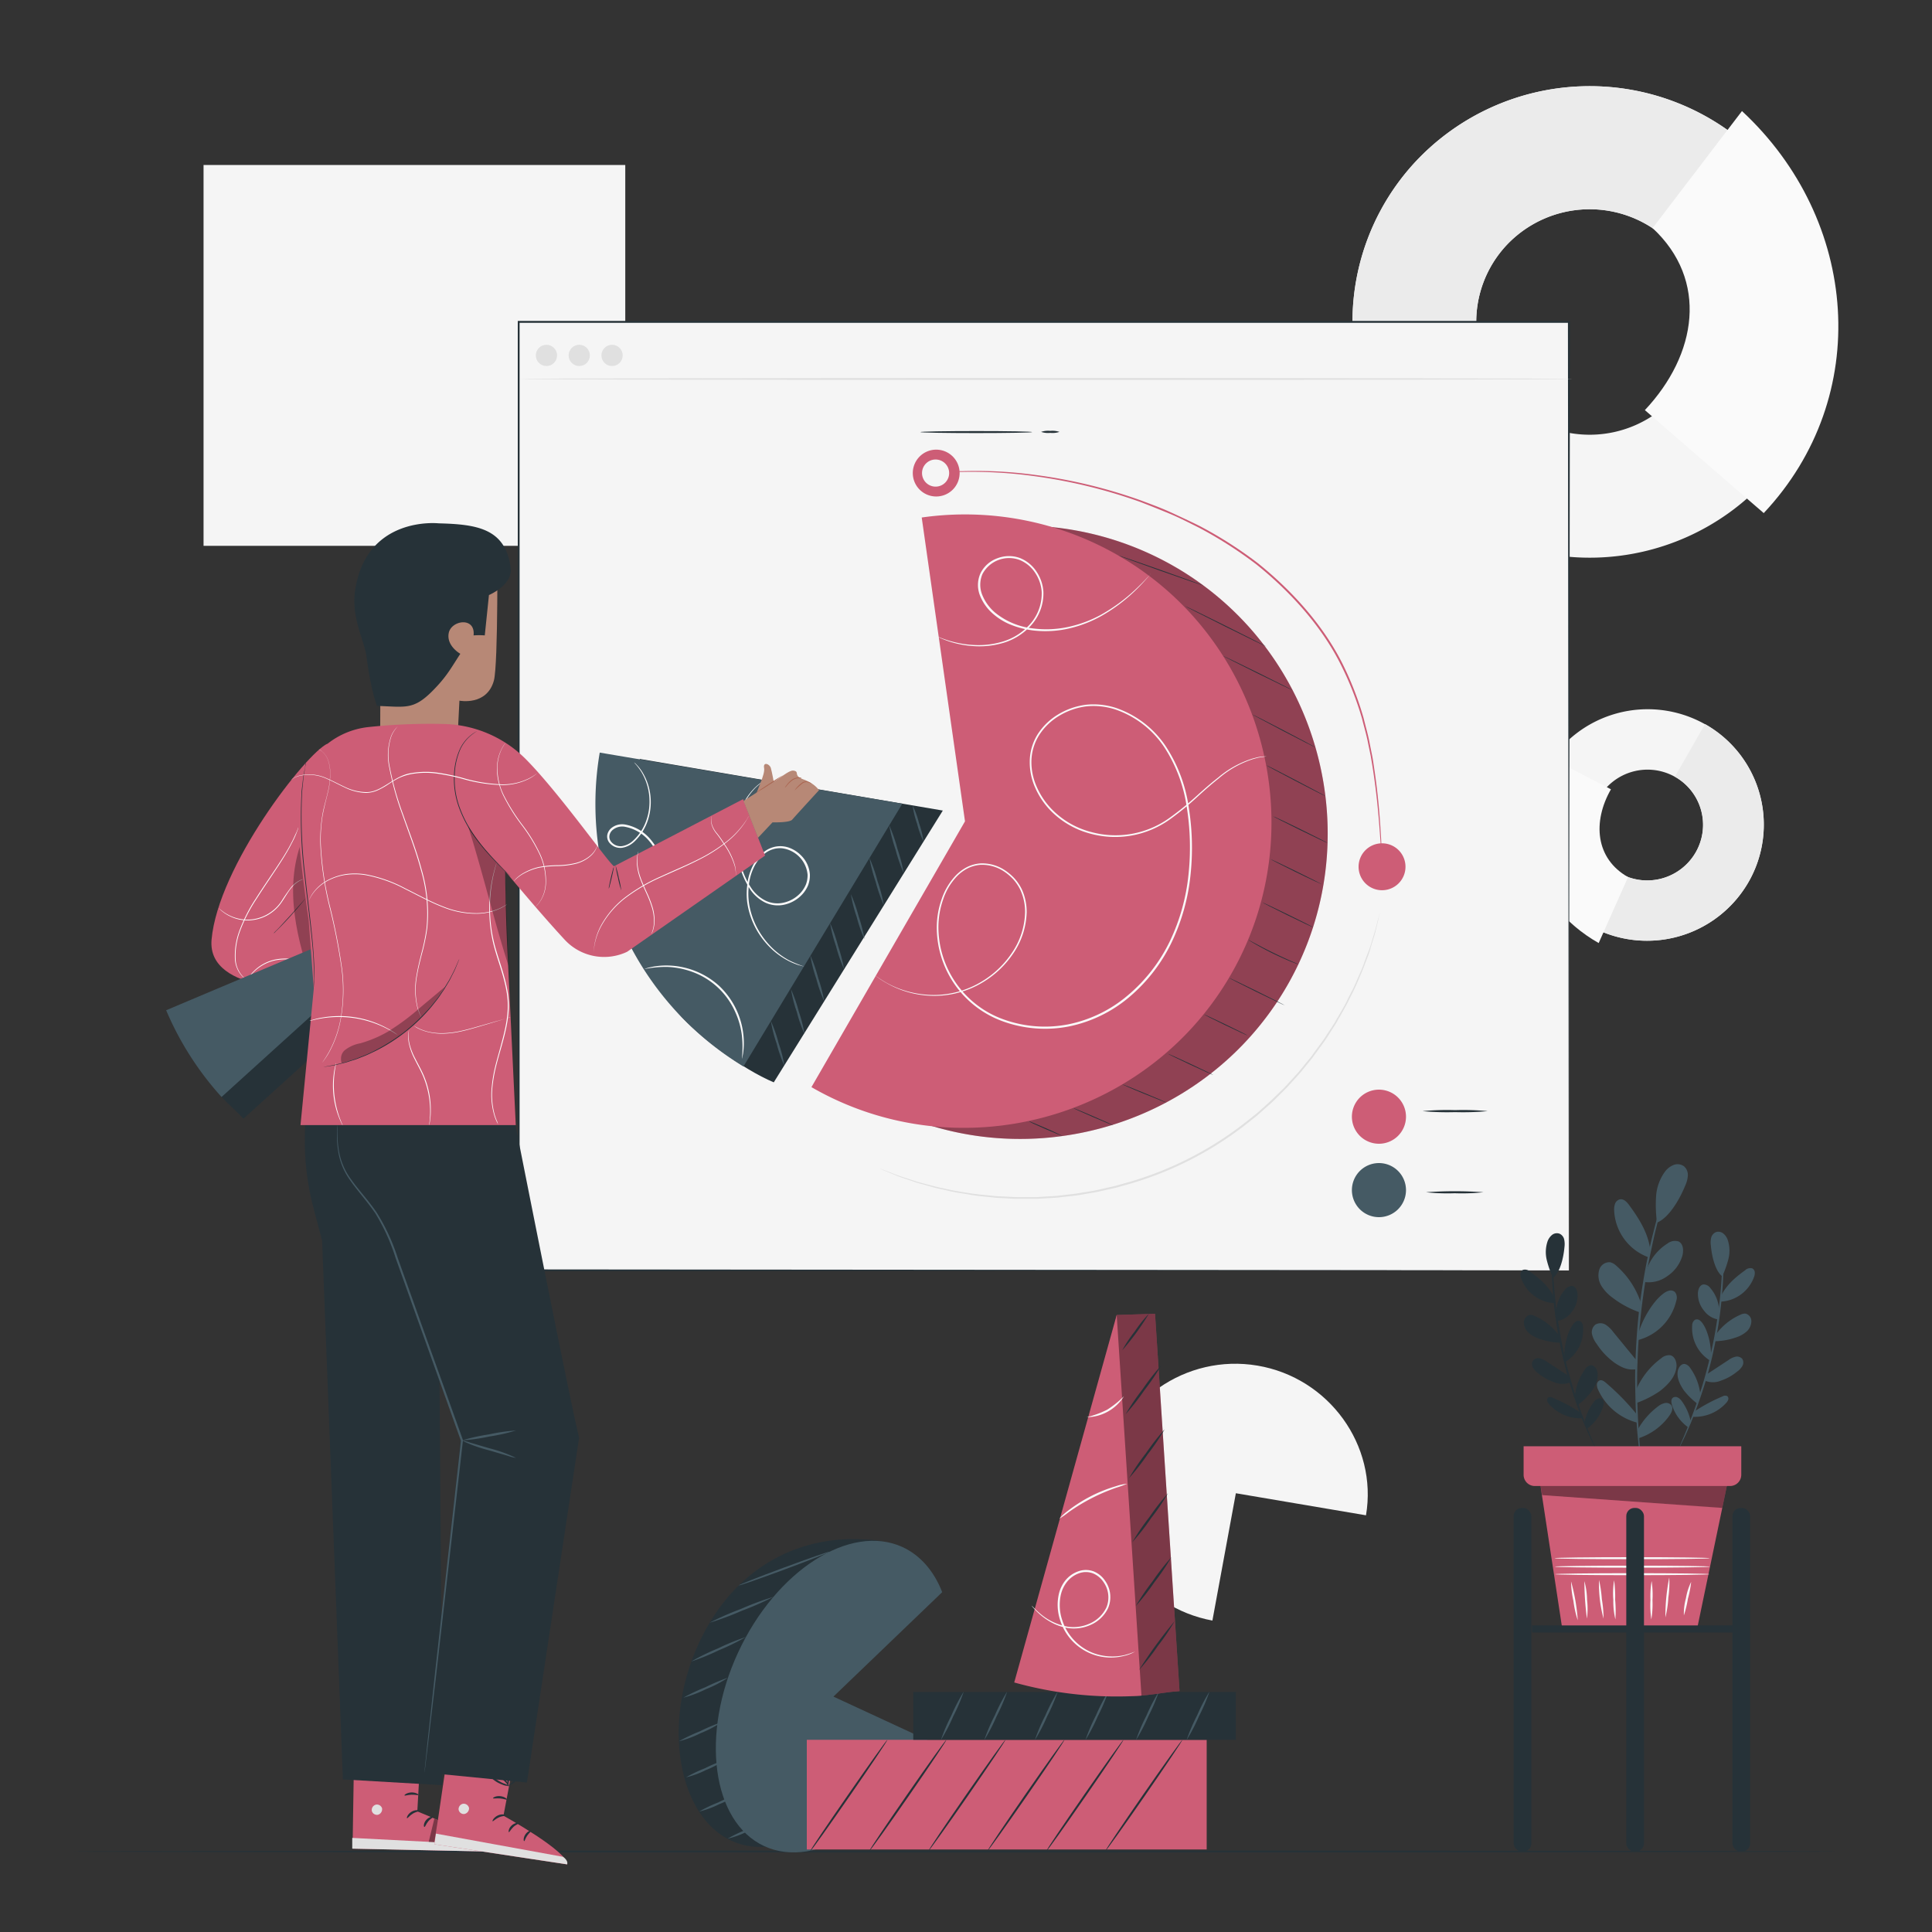 <svg xmlns="http://www.w3.org/2000/svg" viewBox="0 0 500 500"><rect x="0" y="0" width="500" height="500" fill="#333333" stroke="none"/><g id="freepik--background-complete--inject-176"><path d="M319.84,386.45l-6.07,32.95c-18.25-3.35-30.65-20.71-27.61-38.65,3.07-18.13,20.8-30.46,39.28-27.33s31.15,20.62,28.08,38.74Z" style="fill:#f5f5f5"></path><path d="M411.41,239.58a30.3,30.3,0,0,0,41.1-11.3,29.85,29.85,0,0,0-11.25-40.85,30.3,30.3,0,0,0-41.1,11.3A29.87,29.87,0,0,0,411.41,239.58Zm2.41-33.14a14.49,14.49,0,0,1,19.65-5.4,14.27,14.27,0,0,1,5.38,19.53A14.48,14.48,0,0,1,419.2,226,14.28,14.28,0,0,1,413.82,206.44Z" style="fill:#f5f5f5"></path><path d="M452.51,228.28a30.3,30.3,0,0,1-41.1,11.3L419.2,226a14.48,14.48,0,0,0,19.65-5.4A14.27,14.27,0,0,0,433.47,201l7.79-13.61A29.85,29.85,0,0,1,452.51,228.28Z" style="fill:#ebebeb"></path><path d="M413.74,244.06c-17.68-10-24.63-31.41-14.54-49l17.71,9.21c-4.82,8.43-4,17.95,4.43,22.72Z" style="fill:#fafafa"></path><path d="M453.33,38.71a61.75,61.75,0,0,0-86.81,2.94,60.86,60.86,0,0,0,3,86.29A61.75,61.75,0,0,0,456.29,125,60.86,60.86,0,0,0,453.33,38.71Zm-20.46,64.54a29.52,29.52,0,0,1-41.51,1.41,29.1,29.1,0,0,1-1.42-41.26A29.53,29.53,0,0,1,431.45,62,29.09,29.09,0,0,1,432.87,103.25Z" style="fill:#f5f5f5"></path><path d="M366.52,41.65a61.75,61.75,0,0,1,86.81-2.94L431.45,62a29.53,29.53,0,0,0-41.51,1.4,29.1,29.1,0,0,0,1.42,41.26l-21.88,23.28A60.86,60.86,0,0,1,366.52,41.65Z" style="fill:#ebebeb"></path><path d="M450.82,28.74c30.32,28.15,33.95,73.91,5.63,104.05l-30.76-26.65c13.55-14.41,16.49-33.64,2-47.11Z" style="fill:#fafafa"></path><rect x="52.68" y="42.7" width="109.14" height="98.56" style="fill:#f5f5f5"></rect></g><g id="freepik--Floor--inject-176"><path d="M475.35,479.17c0,.14-102.35.26-228.59.26s-228.61-.12-228.61-.26,102.33-.26,228.61-.26S475.35,479,475.35,479.17Z" style="fill:#263238"></path></g><g id="freepik--Charts--inject-176"><path d="M207.13,437.67l24.67,11.42c-9.82,21.22-29.05,33.53-42.58,27.27s-18.15-29.95-8.32-51.17,27.86-27.8,42.74-26.77c0,0,12-.24,16.79,8.15Z" style="fill:#263238"></path><path d="M215.69,439.08l24.67,11.42c-9.83,21.22-29.05,33.53-42.58,27.27s-16.59-28.89-6.76-50.11,29-33.53,42.58-27.27c4.54,2.11,8.09,6.14,10.24,11.66Z" style="fill:#455a64"></path><path d="M188.38,434.19a30,30,0,0,1-5.61,2.93,31.08,31.08,0,0,1-5.92,2.24,50.43,50.43,0,0,1,5.71-2.71A51.89,51.89,0,0,1,188.38,434.19Z" style="fill:#455a64"></path><path d="M186.74,445.7a28.53,28.53,0,0,1-5.37,2.82,28.32,28.32,0,0,1-5.68,2.13,46.21,46.21,0,0,1,5.47-2.6A47.71,47.71,0,0,1,186.74,445.7Z" style="fill:#455a64"></path><path d="M187.52,455.5a23.55,23.55,0,0,1-4.83,2.59,23.37,23.37,0,0,1-5.14,1.88,36.7,36.7,0,0,1,4.93-2.36A37.71,37.71,0,0,1,187.52,455.5Z" style="fill:#455a64"></path><path d="M190.94,464.35a23.26,23.26,0,0,1-4.83,2.58,23.74,23.74,0,0,1-5.14,1.89,36.7,36.7,0,0,1,4.93-2.36A37.11,37.11,0,0,1,190.94,464.35Z" style="fill:#455a64"></path><path d="M198.28,471.37a23,23,0,0,1-4.82,2.59,23.37,23.37,0,0,1-5.14,1.88,36.18,36.18,0,0,1,4.92-2.36A38.34,38.34,0,0,1,198.28,471.37Z" style="fill:#455a64"></path><path d="M193,423.67a58.39,58.39,0,0,1-6.94,3.4,58.79,58.79,0,0,1-7.16,2.92,58.1,58.1,0,0,1,6.95-3.4A58.32,58.32,0,0,1,193,423.67Z" style="fill:#455a64"></path><path d="M200.17,413.26a76.79,76.79,0,0,1-8.16,3.59,76,76,0,0,1-8.36,3.11,76.79,76.79,0,0,1,8.16-3.59A76,76,0,0,1,200.17,413.26Z" style="fill:#455a64"></path><path d="M214.74,401.57c0,.13-5.18,2.2-11.68,4.61s-11.82,4.25-11.87,4.12,5.18-2.2,11.69-4.61S214.69,401.43,214.74,401.57Z" style="fill:#455a64"></path><rect x="208.8" y="450.26" width="103.49" height="28.38" style="fill:#CD5D76"></rect><path d="M229.66,450.26c.11.09-4.25,6.58-9.75,14.52s-10,14.3-10.17,14.22,4.25-6.58,9.75-14.52S229.54,450.18,229.66,450.26Z" style="fill:#263238"></path><path d="M244.93,450.26c.12.09-4.24,6.58-9.74,14.52S225.14,479.08,225,479s4.24-6.58,9.74-14.52S244.81,450.18,244.93,450.26Z" style="fill:#263238"></path><path d="M260.21,450.26c.11.09-4.25,6.58-9.75,14.52s-10.05,14.3-10.17,14.22,4.25-6.58,9.75-14.52S260.09,450.18,260.21,450.26Z" style="fill:#263238"></path><path d="M275.48,450.26c.12.09-4.24,6.58-9.74,14.52s-10.05,14.3-10.17,14.22,4.24-6.58,9.74-14.52S275.36,450.18,275.48,450.26Z" style="fill:#263238"></path><path d="M290.76,450.26c.11.09-4.25,6.58-9.75,14.52S271,479.08,270.84,479s4.25-6.58,9.75-14.52S290.64,450.18,290.76,450.26Z" style="fill:#263238"></path><path d="M306,450.26c.12.09-4.24,6.58-9.74,14.52s-10.05,14.3-10.17,14.22,4.24-6.58,9.74-14.52S305.91,450.18,306,450.26Z" style="fill:#263238"></path><rect x="236.35" y="437.87" width="83.49" height="12.39" style="fill:#263238"></rect><path d="M260.64,437.81a45.37,45.37,0,0,1-2.72,6.37,46.19,46.19,0,0,1-3.19,6.14,46.46,46.46,0,0,1,2.72-6.36A47.38,47.38,0,0,1,260.64,437.81Z" style="fill:#455a64"></path><path d="M273.73,437.81a45.37,45.37,0,0,1-2.72,6.37,46.19,46.19,0,0,1-3.19,6.14,46.46,46.46,0,0,1,2.72-6.36A46,46,0,0,1,273.73,437.81Z" style="fill:#455a64"></path><path d="M286.82,437.81a46.85,46.85,0,0,1-2.72,6.37,46.19,46.19,0,0,1-3.19,6.14,46.46,46.46,0,0,1,2.72-6.36A46,46,0,0,1,286.82,437.81Z" style="fill:#455a64"></path><path d="M299.91,437.81a46.85,46.85,0,0,1-2.72,6.37,46.19,46.19,0,0,1-3.19,6.14,46.46,46.46,0,0,1,2.72-6.36A46,46,0,0,1,299.91,437.81Z" style="fill:#455a64"></path><path d="M313,437.81a46.85,46.85,0,0,1-2.72,6.37,46.19,46.19,0,0,1-3.19,6.14,46.46,46.46,0,0,1,2.72-6.36A46,46,0,0,1,313,437.81Z" style="fill:#455a64"></path><path d="M249.41,437.81a46.85,46.85,0,0,1-2.72,6.37,46.19,46.19,0,0,1-3.19,6.14,46.46,46.46,0,0,1,2.72-6.36A46,46,0,0,1,249.41,437.81Z" style="fill:#455a64"></path><path d="M298.92,340l6.34,97.65c-5.53.36-11.15,2.16-16.55.55s-11-1.61-16.32-3.1L289,340.32Z" style="fill:#CD5D76"></path><path d="M298.92,340l6.34,97.65c-5.53.36-11.15,2.16-16.55.55s-11-1.61-16.32-3.1L289,340.32Z" style="opacity:0.4"></path><path d="M289,340.32l6.41,98.52a98.74,98.74,0,0,1-32.93-3.42Z" style="fill:#CD5D76"></path><path d="M304,419.55a58.4,58.4,0,0,1-4.41,6.49,60.3,60.3,0,0,1-4.82,6.17A117.2,117.2,0,0,1,304,419.55Z" style="fill:#263238"></path><path d="M303.16,403a60.13,60.13,0,0,1-4.41,6.49,57.94,57.94,0,0,1-4.83,6.17,61.82,61.82,0,0,1,4.41-6.48A58.76,58.76,0,0,1,303.16,403Z" style="fill:#263238"></path><path d="M302.28,386.45a56.82,56.82,0,0,1-4.4,6.48,57.5,57.5,0,0,1-4.83,6.18,58.87,58.87,0,0,1,4.41-6.48A61.18,61.18,0,0,1,302.28,386.45Z" style="fill:#263238"></path><path d="M301.41,369.9a58.46,58.46,0,0,1-4.4,6.48,60.65,60.65,0,0,1-4.83,6.18,57.86,57.86,0,0,1,4.4-6.48A60.36,60.36,0,0,1,301.41,369.9Z" style="fill:#263238"></path><path d="M300.54,353.35a58.87,58.87,0,0,1-4.41,6.48A57.5,57.5,0,0,1,291.3,366a60.63,60.63,0,0,1,4.41-6.48A58.76,58.76,0,0,1,300.54,353.35Z" style="fill:#263238"></path><path d="M297.33,340a65.06,65.06,0,0,1-6.9,9.46,33.94,33.94,0,0,1,3.24-4.88A33.05,33.05,0,0,1,297.33,340Z" style="fill:#263238"></path><path d="M293.75,427.42a9.36,9.36,0,0,1-2.8,1.11,13.73,13.73,0,0,1-16.47-8.9,12.65,12.65,0,0,1-.43-7.19,8.79,8.79,0,0,1,1.71-3.48,7.46,7.46,0,0,1,3.27-2.29,5.73,5.73,0,0,1,4,0,6.46,6.46,0,0,1,3,2.48,7.28,7.28,0,0,1,.73,7.06,9,9,0,0,1-4.76,4.42,10.45,10.45,0,0,1-5.64.7,12.84,12.84,0,0,1-4.43-1.55,15.94,15.94,0,0,1-2.89-2.05,19.18,19.18,0,0,1-1.58-1.58,4,4,0,0,1-.47-.61,5.85,5.85,0,0,1,.55.54c.37.35.89.89,1.63,1.5A14.85,14.85,0,0,0,276.4,421a10.14,10.14,0,0,0,5.42-.74,8.62,8.62,0,0,0,4.5-4.22,6.83,6.83,0,0,0-.72-6.58,6,6,0,0,0-2.76-2.28,5.18,5.18,0,0,0-3.64,0,6.88,6.88,0,0,0-3,2.13,8.33,8.33,0,0,0-1.62,3.26,12.27,12.27,0,0,0,.39,6.92,13.59,13.59,0,0,0,8,8.33,14.21,14.21,0,0,0,8,.53A20.72,20.72,0,0,0,293.75,427.42Z" style="fill:#fafafa"></path><path d="M291.69,384a25.42,25.42,0,0,1-2.75,1,48.75,48.75,0,0,0-12.4,6.37,24.54,24.54,0,0,1-2.38,1.67,12.57,12.57,0,0,1,2.16-2,38,38,0,0,1,5.95-3.8,37.61,37.61,0,0,1,6.56-2.62A11.93,11.93,0,0,1,291.69,384Z" style="fill:#fafafa"></path><path d="M290.88,361.34a11.49,11.49,0,0,1-9.63,5.43,24.89,24.89,0,0,0,5.26-1.93A24.24,24.24,0,0,0,290.88,361.34Z" style="fill:#fafafa"></path></g><g id="freepik--Screen--inject-176"><rect x="134.22" y="83.33" width="271.81" height="245.46" style="fill:#f5f5f5"></rect><path d="M406,328.79c0-1.87-.08-97.83-.22-245.46l.22.22-271.79,0h0l.26-.26c0,89.35,0,173.41,0,245.46l-.23-.23,271.81.23L134.22,329H134v-.23c0-72.05,0-156.11,0-245.46v-.26h.28l271.79,0h.23v.22C406.12,231,406,326.92,406,328.79Z" style="fill:#263238"></path><path d="M407.05,98.08c0,.14-61.08.26-136.41.26s-136.42-.12-136.42-.26,61.07-.26,136.42-.26S407.05,97.94,407.05,98.08Z" style="fill:#e0e0e0"></path><circle cx="141.42" cy="91.98" r="2.75" style="fill:#e0e0e0"></circle><circle cx="149.91" cy="91.98" r="2.75" style="fill:#e0e0e0"></circle><circle cx="158.4" cy="91.98" r="2.75" style="fill:#e0e0e0"></circle><path d="M363.87,289a7,7,0,1,1-7-7A7,7,0,0,1,363.87,289Z" style="fill:#CD5D76"></path><path d="M363.87,308a7,7,0,1,1-7-7A7,7,0,0,1,363.87,308Z" style="fill:#455a64"></path><path d="M385,287.56a69.26,69.26,0,0,1-8.42.26,69.26,69.26,0,0,1-8.42-.26,66.91,66.91,0,0,1,8.42-.26A66.91,66.91,0,0,1,385,287.56Z" style="fill:#263238"></path><path d="M383.92,308.55a52.28,52.28,0,0,1-7.44.26,52.08,52.08,0,0,1-7.43-.26,106.44,106.44,0,0,1,14.87,0Z" style="fill:#263238"></path><path d="M264.32,215.44l-11.2-78.63A79.45,79.45,0,0,1,304,146.65c37.73,21.79,50.86,70.77,29.07,108.51S262.34,306,224.61,284.23Z" style="fill:#CD5D76"></path><path d="M264.32,215.44l-11.2-78.63A79.45,79.45,0,0,1,304,146.65c37.73,21.79,50.86,70.77,29.07,108.51S262.34,306,224.61,284.23Z" style="opacity:0.3"></path><path d="M249.74,212.56l-11.2-78.63a79.37,79.37,0,0,1,50.91,9.85c37.74,21.78,50.86,70.76,29.07,108.5S247.76,303.14,210,281.35Z" style="fill:#CD5D76"></path><path d="M288.13,291.24c0,.06-2.37-.9-5.23-2.14s-5.17-2.28-5.15-2.34,2.36.91,5.23,2.15S288.15,291.19,288.13,291.24Z" style="fill:#263238"></path><path d="M275,294c0,.05-2-.74-4.38-1.78s-4.31-1.91-4.29-2,2,.74,4.38,1.77S275,294,275,294Z" style="fill:#263238"></path><path d="M301.94,285.38c0,.05-2.62-1-5.82-2.3s-5.76-2.44-5.74-2.49,2.63,1,5.82,2.3S302,285.33,301.94,285.38Z" style="fill:#263238"></path><path d="M314,278.21c0,.05-2.67-1.13-5.91-2.65s-5.84-2.78-5.82-2.84,2.67,1.14,5.91,2.65S314,278.16,314,278.21Z" style="fill:#263238"></path><path d="M322.9,268c0,.05-2.57-1.13-5.69-2.63s-5.62-2.77-5.59-2.82,2.57,1.13,5.68,2.63S322.92,267.94,322.9,268Z" style="fill:#263238"></path><path d="M332.53,260.22s-3.28-1.51-7.27-3.48-7.21-3.61-7.18-3.66,3.28,1.5,7.27,3.47S332.56,260.17,332.53,260.22Z" style="fill:#263238"></path><path d="M336,249.57a2.42,2.42,0,0,1-.54-.17l-1.43-.56c-1.2-.5-2.84-1.22-4.62-2.09s-3.35-1.73-4.48-2.38c-.56-.32-1-.59-1.32-.78a4.77,4.77,0,0,1-.47-.32,3.33,3.33,0,0,1,.51.25l1.35.72c1.14.62,2.73,1.45,4.5,2.32s3.4,1.61,4.59,2.14l1.4.62A4.28,4.28,0,0,1,336,249.57Z" style="fill:#263238"></path><path d="M339.85,240c0,.05-3-1.35-6.62-3.13s-6.55-3.27-6.53-3.32,3,1.35,6.63,3.13S339.88,239.91,339.85,240Z" style="fill:#263238"></path><path d="M342,228.83s-3-1.35-6.62-3.13-6.55-3.27-6.52-3.32,3,1.35,6.62,3.13S342.07,228.78,342,228.83Z" style="fill:#263238"></path><path d="M343.61,218.19c0,.05-3.22-1.46-7.13-3.38s-7.05-3.51-7-3.56,3.22,1.46,7.13,3.37S343.63,218.13,343.61,218.19Z" style="fill:#263238"></path><path d="M343.05,206.06c0,.05-3.47-1.69-7.68-3.9s-7.62-4-7.6-4.08,3.47,1.69,7.69,3.9S343.08,206,343.05,206.06Z" style="fill:#263238"></path><path d="M340.48,193.45c0,.05-3.73-1.83-8.28-4.21S324,184.9,324,184.85s3.74,1.83,8.29,4.21S340.51,193.4,340.48,193.45Z" style="fill:#263238"></path><path d="M334.58,178.66c0,.05-4.09-1.91-9.08-4.37s-9-4.51-9-4.56,4.09,1.9,9.08,4.37S334.61,178.61,334.58,178.66Z" style="fill:#263238"></path><path d="M327.77,167.35c0,.05-4.78-2.26-10.61-5.17s-10.56-5.3-10.53-5.36,4.78,2.27,10.62,5.17S327.8,167.3,327.77,167.35Z" style="fill:#263238"></path><path d="M311.5,151.55c0,.06-5-1.64-11.06-3.79s-11-3.93-11-4,5,1.64,11.06,3.79S311.52,151.5,311.5,151.55Z" style="fill:#263238"></path><path d="M327.82,195.74s-.3.06-.9.15l-1.11.16c-.43.09-.93.24-1.49.39a25.56,25.56,0,0,0-8.9,5c-1.75,1.39-3.6,3-5.62,4.86a74.21,74.21,0,0,1-6.85,5.62,24.3,24.3,0,0,1-20.64,3.86,22.29,22.29,0,0,1-10.74-6.34,20.1,20.1,0,0,1-3.68-5.62A16.16,16.16,0,0,1,266.5,197a13.51,13.51,0,0,1,2-6.9,16.11,16.11,0,0,1,5.32-5.19,18.36,18.36,0,0,1,7.23-2.52,18.8,18.8,0,0,1,7.82.84,25.41,25.41,0,0,1,12.76,9.8,38.71,38.71,0,0,1,6,15.81,66.24,66.24,0,0,1,.48,17.54,52.79,52.79,0,0,1-4.84,17.39,42.94,42.94,0,0,1-11,14.26,34.94,34.94,0,0,1-15.73,7.63,32,32,0,0,1-16.81-1.27,25.84,25.84,0,0,1-17.29-24.46,22.14,22.14,0,0,1,1.29-7.32,16.4,16.4,0,0,1,3.74-6.16,11.3,11.3,0,0,1,2.87-2.09,9.49,9.49,0,0,1,3.37-.91,10.63,10.63,0,0,1,6.43,1.82,13.4,13.4,0,0,1,2.48,2.14,12.35,12.35,0,0,1,1.79,2.67,14,14,0,0,1,1.29,6,19.8,19.8,0,0,1-3.54,10.77,24.81,24.81,0,0,1-7.31,7.06,24.39,24.39,0,0,1-8.2,3.32,24.09,24.09,0,0,1-7.43.35,24.83,24.83,0,0,1-9.75-3.15,20,20,0,0,1-3-2s.26.17.75.53a26.54,26.54,0,0,0,2.26,1.42,25.33,25.33,0,0,0,9.72,3,24,24,0,0,0,15.45-3.72,24.44,24.44,0,0,0,7.19-7,19.37,19.37,0,0,0,3.45-10.59,13.44,13.44,0,0,0-1.27-5.86,12.26,12.26,0,0,0-1.73-2.58,13.71,13.71,0,0,0-2.41-2.07,10.26,10.26,0,0,0-6.19-1.74,9,9,0,0,0-3.2.88,10.61,10.61,0,0,0-2.75,2,15.83,15.83,0,0,0-3.63,6,21.79,21.79,0,0,0-1.25,7.17,25.38,25.38,0,0,0,17,24,31.52,31.52,0,0,0,16.55,1.24,34.32,34.32,0,0,0,15.49-7.53,42.36,42.36,0,0,0,10.9-14.08,52.17,52.17,0,0,0,4.79-17.23,66.06,66.06,0,0,0-.46-17.4,38.38,38.38,0,0,0-5.89-15.61,24.87,24.87,0,0,0-12.5-9.62,18.2,18.2,0,0,0-7.62-.83,17.81,17.81,0,0,0-7,2.44,15.71,15.71,0,0,0-5.19,5,13.17,13.17,0,0,0-2,6.68,15.6,15.6,0,0,0,1.35,6.64,19.69,19.69,0,0,0,3.58,5.5,21.84,21.84,0,0,0,10.55,6.26,23.93,23.93,0,0,0,20.37-3.74,77.06,77.06,0,0,0,6.86-5.56c2-1.81,3.89-3.46,5.66-4.83a25.27,25.27,0,0,1,9-4.92c.57-.14,1.07-.29,1.51-.37l1.12-.13Z" style="fill:#fafafa"></path><path d="M297.78,148.51s-.06.09-.18.24l-.56.67c-.51.58-1.26,1.44-2.29,2.48a43.31,43.31,0,0,1-9.8,7.56,31.4,31.4,0,0,1-8,3.12,27.21,27.21,0,0,1-9.82.55,23.28,23.28,0,0,1-5.19-1.32,15.94,15.94,0,0,1-4.81-2.84,12.19,12.19,0,0,1-3.44-4.67,7.4,7.4,0,0,1,.06-5.94,7.81,7.81,0,0,1,4.48-3.92,8.24,8.24,0,0,1,5.79,0,9.22,9.22,0,0,1,4.3,3.6,10.58,10.58,0,0,1,1.71,5.09,12.33,12.33,0,0,1-3.52,9.06,15.58,15.58,0,0,1-7.37,4.33,21.75,21.75,0,0,1-7,.7,25.33,25.33,0,0,1-5.27-.85,23.56,23.56,0,0,1-3.19-1.11c-.35-.15-.62-.27-.79-.36a1.41,1.41,0,0,1-.27-.15,1.43,1.43,0,0,1,.29.1l.81.32a28.29,28.29,0,0,0,3.2,1,26.41,26.41,0,0,0,5.24.76,21.44,21.44,0,0,0,6.92-.77,15.31,15.31,0,0,0,7.16-4.26,12,12,0,0,0,3.35-8.74,10.12,10.12,0,0,0-1.65-4.85,8.71,8.71,0,0,0-4.06-3.39,7.8,7.8,0,0,0-9.62,3.64,7,7,0,0,0,0,5.53,11.81,11.81,0,0,0,3.29,4.47,18.73,18.73,0,0,0,9.73,4.07,26.9,26.9,0,0,0,9.67-.49,31.31,31.31,0,0,0,7.91-3,45.15,45.15,0,0,0,9.83-7.39c1.05-1,1.82-1.84,2.35-2.4l.6-.64C297.7,148.57,297.77,148.5,297.78,148.51Z" style="fill:#fafafa"></path><path d="M357.68,224.31a3.92,3.92,0,0,1-.05-.46c0-.32-.05-.76-.09-1.33-.07-1.2-.17-2.92-.3-5.13-.32-4.44-.76-10.89-2-18.76-.16-1-.33-2-.5-3l-.65-3.13c-.39-2.14-1.05-4.3-1.61-6.57A82,82,0,0,0,347,172c-4.72-9.42-12.42-18.36-21.87-25.95a106.73,106.73,0,0,0-14.92-9.53c-2.56-1.27-5.06-2.57-7.61-3.62s-5.05-2.06-7.5-3A134.9,134.9,0,0,0,268,123.27a118.6,118.6,0,0,0-18.81-1.14c-1.11,0-2.1.05-3,.11l-2.16.12-1.34.07h-.45s.15,0,.45-.06l1.33-.11,2.17-.18c.85-.08,1.84-.15,3-.15a113.5,113.5,0,0,1,18.86,1,132.51,132.51,0,0,1,27.23,6.58c2.47.94,5,1.84,7.54,3s5.07,2.34,7.65,3.62a106,106,0,0,1,15,9.57c9.51,7.63,17.25,16.64,22,26.14a82.63,82.63,0,0,1,5.43,14c.55,2.28,1.2,4.46,1.59,6.61.21,1.07.42,2.11.63,3.14s.33,2,.48,3c1.21,7.89,1.59,14.35,1.85,18.8.11,2.23.16,4,.2,5.14,0,.57,0,1,0,1.33S357.68,224.31,357.68,224.31Z" style="fill:#CD5D76"></path><path d="M363.74,224.31a6.07,6.07,0,1,1-6.06-6.06A6.06,6.06,0,0,1,363.74,224.31Z" style="fill:#CD5D76"></path><path d="M248.35,122.43a6.06,6.06,0,1,1-6.06-6.06A6.06,6.06,0,0,1,248.35,122.43Z" style="fill:#CD5D76"></path><path d="M267.14,111.82c0,.14-6.48.26-14.48.26s-14.49-.12-14.49-.26,6.48-.26,14.49-.26S267.14,111.67,267.14,111.82Z" style="fill:#263238"></path><path d="M274.19,111.77a5.76,5.76,0,0,1-2.38.26,5.69,5.69,0,0,1-2.37-.26,5.69,5.69,0,0,1,2.37-.26A5.76,5.76,0,0,1,274.19,111.77Z" style="fill:#263238"></path><path d="M245.64,122.43a3.51,3.51,0,1,1-3.51-3.51A3.51,3.51,0,0,1,245.64,122.43Z" style="fill:#f5f5f5"></path><path d="M357.08,236.28a2.78,2.78,0,0,1-.08.42l-.28,1.23c-.13.54-.29,1.21-.47,2s-.41,1.7-.73,2.7-.65,2.12-1,3.34-.92,2.51-1.43,3.91-1.17,2.85-1.83,4.41-1.48,3.15-2.32,4.83-1.86,3.37-2.86,5.16c-.49.9-1.09,1.76-1.66,2.66s-1.16,1.82-1.78,2.73l-2,2.72c-.34.46-.66.94-1,1.39l-1.1,1.36c-.75.91-1.49,1.86-2.28,2.77l-2.47,2.73c-.81.95-1.73,1.8-2.63,2.7s-1.8,1.83-2.79,2.67l-2.95,2.62-3.15,2.51a89.24,89.24,0,0,1-29.65,15.17l-3.88,1.09-3.85.86c-1.26.31-2.54.48-3.79.7s-2.5.45-3.74.56l-3.65.41c-1.21.1-2.41.14-3.58.22l-1.75.1c-.58,0-1.16,0-1.73,0h-3.37c-1.1,0-2.19-.1-3.25-.15s-2.12-.07-3.13-.21c-2-.23-4-.35-5.86-.7s-3.63-.54-5.27-.94-3.23-.66-4.66-1.1-2.78-.75-4-1.13l-3.31-1.12c-1-.33-1.86-.67-2.61-1l-1.88-.78-1.16-.49-.39-.18a3.37,3.37,0,0,1,.41.13l1.18.44,1.9.74c.75.3,1.62.63,2.62.93l3.32,1.09c1.22.36,2.56.69,4,1.08s3,.69,4.64,1.05,3.42.62,5.26.91,3.81.44,5.84.66c1,.13,2.06.13,3.12.19s2.14.12,3.24.14l3.36,0c.56,0,1.14,0,1.71,0l1.75-.11c1.16-.08,2.35-.12,3.55-.23l3.64-.42c1.24-.11,2.47-.36,3.72-.56s2.51-.39,3.77-.71l3.83-.86,3.85-1.09a88.79,88.79,0,0,0,29.49-15.09l3.14-2.48c1-.88,2-1.75,2.93-2.6s1.88-1.77,2.78-2.65,1.82-1.75,2.63-2.68l2.47-2.71c.79-.91,1.52-1.85,2.27-2.75l1.1-1.35c.36-.46.69-.93,1-1.38l2-2.71c.63-.9,1.2-1.82,1.79-2.71s1.18-1.74,1.67-2.64c1-1.77,2.07-3.43,2.87-5.12s1.7-3.24,2.35-4.8,1.37-3,1.86-4.38,1-2.67,1.46-3.88.74-2.32,1.06-3.32.58-1.89.78-2.67.37-1.44.52-2l.33-1.21A2,2,0,0,1,357.08,236.28Z" style="fill:#e0e0e0"></path></g><g id="freepik--Plant--inject-176"><polygon points="398.31 382.1 404.32 421.57 439.2 421.57 447.3 382.67 398.31 382.1" style="fill:#CD5D76"></polygon><path d="M442.42,407.4c0,.14-8.94.26-20,.26s-20-.12-20-.26,8.94-.26,20-.26S442.42,407.25,442.42,407.4Z" style="fill:#fafafa"></path><path d="M442.56,405.45c0,.15-9,.27-20.1.27s-20.1-.12-20.1-.27,9-.26,20.1-.26S442.56,405.31,442.56,405.45Z" style="fill:#fafafa"></path><path d="M442.49,403.26c0,.15-9,.26-20.1.26s-20.1-.11-20.1-.26,9-.26,20.1-.26S442.49,403.12,442.49,403.26Z" style="fill:#fafafa"></path><path d="M408.32,419.32a25.59,25.59,0,0,1-1.12-5,24.26,24.26,0,0,1-.61-5.05,49.94,49.94,0,0,1,1.73,10Z" style="fill:#fafafa"></path><path d="M410.7,418.9a74.09,74.09,0,0,1-.66-9.71,19.24,19.24,0,0,1,.69,4.83A19.69,19.69,0,0,1,410.7,418.9Z" style="fill:#fafafa"></path><path d="M415,418.89a33.8,33.8,0,0,1-1.17-10,33.12,33.12,0,0,1,.73,5A30.74,30.74,0,0,1,415,418.89Z" style="fill:#fafafa"></path><path d="M418.06,419.1a20.49,20.49,0,0,1-.54-5.05,20.7,20.7,0,0,1,.21-5.07A30.93,30.93,0,0,1,418,414,32.41,32.41,0,0,1,418.06,419.1Z" style="fill:#fafafa"></path><path d="M423.43,418.9a22.89,22.89,0,0,1-.42-4.8,21.83,21.83,0,0,1,.1-4.81,23,23,0,0,1,.42,4.8A21.83,21.83,0,0,1,423.43,418.9Z" style="fill:#fafafa"></path><path d="M427.36,419.1a24.32,24.32,0,0,1-.22-5,24,24,0,0,1,.3-4.95,24.32,24.32,0,0,1,.22,5A23.9,23.9,0,0,1,427.36,419.1Z" style="fill:#fafafa"></path><path d="M431,418.58a51.68,51.68,0,0,1,1-10.33,25.11,25.11,0,0,1-.24,5.19A26.79,26.79,0,0,1,431,418.58Z" style="fill:#fafafa"></path><path d="M435.79,418.06a14.49,14.49,0,0,1,.53-4.42,14.82,14.82,0,0,1,1.35-4.24,26.68,26.68,0,0,1-.84,4.35A28.22,28.22,0,0,1,435.79,418.06Z" style="fill:#fafafa"></path><path d="M432.43,304.23a4.86,4.86,0,0,1-.2.76c-.16.54-.38,1.25-.65,2.13s-.65,2.06-1,3.38-.83,2.82-1.25,4.5-.91,3.51-1.35,5.5-.89,4.11-1.34,6.35c-.83,4.5-1.59,9.47-2.13,14.72s-.75,10.29-.82,14.86c0,2.29,0,4.46.06,6.5s.14,3.92.24,5.65.23,3.29.33,4.66.22,2.55.33,3.51.17,1.67.22,2.22a4.57,4.57,0,0,1,0,.78,3.68,3.68,0,0,1-.14-.76c-.08-.56-.19-1.29-.32-2.21s-.29-2.14-.42-3.51-.31-2.93-.41-4.66-.25-3.63-.3-5.67-.1-4.22-.11-6.51c.05-4.59.27-9.63.78-14.91s1.32-10.25,2.18-14.76c.47-2.24.89-4.38,1.39-6.36s.95-3.82,1.42-5.49.93-3.17,1.33-4.49.77-2.45,1.1-3.36l.74-2.1A4.65,4.65,0,0,1,432.43,304.23Z" style="fill:#455a64"></path><path d="M426.13,328.67a13,13,0,0,1,5.42-6.85,3.13,3.13,0,0,1,2.87-.53c1.22.59,1.32,2.3,1,3.61a9.57,9.57,0,0,1-3.95,5.38,8.06,8.06,0,0,1-5.93,1.49" style="fill:#455a64"></path><path d="M424,345.17c.9-3.41,3.62-8.25,6.44-10.36a4.34,4.34,0,0,1,1.47-.78,1.71,1.71,0,0,1,1.56.34,2.39,2.39,0,0,1,.35,2.26,13.74,13.74,0,0,1-10.18,10.25" style="fill:#455a64"></path><path d="M423.43,359.69a20,20,0,0,1,6.49-8.17,3.13,3.13,0,0,1,2.27-.8c1.23.22,1.79,1.73,1.68,3-.22,2.57-2.18,4.63-4.21,6.23a26.07,26.07,0,0,1-6,3.09" style="fill:#455a64"></path><path d="M423.76,370.14a19.24,19.24,0,0,1,5.52-6.3,4.07,4.07,0,0,1,1.66-.74,1.69,1.69,0,0,1,1.63.62c.55.81,0,1.91-.57,2.7a15.72,15.72,0,0,1-7.89,5.78" style="fill:#455a64"></path><path d="M423.48,365.89a62.59,62.59,0,0,0-7.9-8.05c-.45-.38-1-.78-1.58-.59a1.17,1.17,0,0,0-.72,1.06,2.93,2.93,0,0,0,.3,1.32,15.35,15.35,0,0,0,10.18,8.56" style="fill:#455a64"></path><path d="M423.73,352.31l-6.21-7.57a7.64,7.64,0,0,0-2-1.92,2.57,2.57,0,0,0-2.65,0,2.51,2.51,0,0,0-.85,2.5,6.56,6.56,0,0,0,1.21,2.49,18.37,18.37,0,0,0,4.53,4.81c1.82,1.25,3.48,2.07,5.67,1.74" style="fill:#455a64"></path><path d="M424.6,337a21.67,21.67,0,0,0-6.25-9.38,3.61,3.61,0,0,0-1.63-.95,2.74,2.74,0,0,0-2.85,2,5.15,5.15,0,0,0,.57,4.11,10.88,10.88,0,0,0,2.92,3.09,25.25,25.25,0,0,0,6.91,3.73" style="fill:#455a64"></path><path d="M427.08,323.37c-.6-4.39-2.89-8-5.53-11.59-.56-.75-1.34-1.54-2.26-1.4a1.78,1.78,0,0,0-1.3,1.11,4.33,4.33,0,0,0-.25,1.75,13.55,13.55,0,0,0,8.8,12.11" style="fill:#455a64"></path><path d="M428.82,316.41a35.88,35.88,0,0,1-.23-6.79,12.17,12.17,0,0,1,2.25-6.32,5.29,5.29,0,0,1,2.26-1.8,2.84,2.84,0,0,1,2.76.37,3,3,0,0,1,.95,2.43,7.39,7.39,0,0,1-.7,2.6c-1.65,4-4.41,8.39-7.29,9.51" style="fill:#455a64"></path><path d="M401.76,321.64a1.84,1.84,0,0,1,.05.55c0,.42,0,.95,0,1.6,0,1.38.05,3.38.18,5.84s.35,5.4.73,8.65,1,6.78,1.72,10.47,1.7,7.16,2.63,10.29,1.92,5.9,2.8,8.21,1.64,4.16,2.19,5.42c.25.6.45,1.08.62,1.47a3.05,3.05,0,0,1,.18.53,2.15,2.15,0,0,1-.28-.48l-.7-1.43c-.61-1.25-1.42-3.08-2.35-5.38s-1.93-5.07-2.92-8.2-1.89-6.62-2.68-10.32-1.31-7.27-1.69-10.53-.56-6.2-.62-8.68-.08-4.48,0-5.87c0-.64.06-1.17.07-1.59A4.06,4.06,0,0,1,401.76,321.64Z" style="fill:#263238"></path><path d="M402.74,339.63A9.23,9.23,0,0,1,405,333.8a2.25,2.25,0,0,1,1.85-1c.95.14,1.39,1.28,1.42,2.25a6.84,6.84,0,0,1-1.53,4.51,5.72,5.72,0,0,1-3.71,2.29" style="fill:#263238"></path><path d="M404.85,351.32c-.12-2.51.68-6.4,2.15-8.44a3.05,3.05,0,0,1,.83-.85,1.22,1.22,0,0,1,1.14-.1,1.7,1.7,0,0,1,.72,1.46,9.78,9.78,0,0,1-4.72,9.17" style="fill:#263238"></path><path d="M407.57,361.33a14.22,14.22,0,0,1,2.67-7,2.25,2.25,0,0,1,1.37-1c.89-.11,1.59.79,1.78,1.67.41,1.8-.49,3.62-1.52,5.14a18.85,18.85,0,0,1-3.43,3.4" style="fill:#263238"></path><path d="M410,368.37a13.76,13.76,0,0,1,2.41-5.47,2.88,2.88,0,0,1,1-.87,1.22,1.22,0,0,1,1.24.07c.56.44.43,1.3.2,2a11.2,11.2,0,0,1-4.13,5.64" style="fill:#263238"></path><path d="M409,365.54a44.51,44.51,0,0,0-7.12-3.78,1.29,1.29,0,0,0-1.2-.07.85.85,0,0,0-.26.88,2,2,0,0,0,.48.84,11,11,0,0,0,8.78,3.64" style="fill:#263238"></path><path d="M406.19,356.24l-5.85-3.82a5.61,5.61,0,0,0-1.79-.87,1.83,1.83,0,0,0-1.81.55,1.79,1.79,0,0,0,0,1.88,4.79,4.79,0,0,0,1.36,1.44,13.49,13.49,0,0,0,4.12,2.3,5.4,5.4,0,0,0,4.23,0" style="fill:#263238"></path><path d="M403.49,345.64a15.48,15.48,0,0,0-6.28-5.05,2.62,2.62,0,0,0-1.31-.29,2,2,0,0,0-1.51,2,3.66,3.66,0,0,0,1.27,2.68,7.62,7.62,0,0,0,2.66,1.47,17.53,17.53,0,0,0,5.5,1.05" style="fill:#263238"></path><path d="M402.24,335.82c-1.35-2.86-3.69-4.86-6.26-6.71a1.88,1.88,0,0,0-1.84-.46,1.26,1.26,0,0,0-.64,1,2.82,2.82,0,0,0,.21,1.25,9.67,9.67,0,0,0,8.59,6.35" style="fill:#263238"></path><path d="M401.93,330.7a25.11,25.11,0,0,1-1.62-4.57,8.76,8.76,0,0,1,.17-4.79,3.8,3.8,0,0,1,1.15-1.71,2,2,0,0,1,2-.34,2.13,2.13,0,0,1,1.17,1.45,5.62,5.62,0,0,1,.09,1.92c-.27,3.07-1.2,6.66-2.92,8" style="fill:#263238"></path><path d="M445.87,321.25a2.05,2.05,0,0,1,.06.56c0,.42,0,.95.07,1.59.06,1.38.07,3.39,0,5.87s-.27,5.42-.62,8.68-.93,6.82-1.69,10.53S442,355.66,441,358.8s-2,5.9-2.91,8.2-1.74,4.13-2.35,5.38l-.7,1.43a2.15,2.15,0,0,1-.28.48,2.24,2.24,0,0,1,.18-.53c.16-.39.37-.87.62-1.47.55-1.26,1.3-3.12,2.18-5.43s1.85-5.08,2.8-8.2,1.85-6.6,2.64-10.29,1.31-7.24,1.72-10.48.62-6.17.73-8.64.18-4.47.18-5.85q0-1,0-1.59A3.16,3.16,0,0,1,445.87,321.25Z" style="fill:#455a64"></path><path d="M444.9,339.25a9.21,9.21,0,0,0-2.22-5.84,2.19,2.19,0,0,0-1.84-1c-.95.14-1.39,1.28-1.42,2.25A6.8,6.8,0,0,0,441,339.2a5.76,5.76,0,0,0,3.71,2.29" style="fill:#455a64"></path><path d="M442.79,350.93c.12-2.51-.69-6.39-2.15-8.43a3.2,3.2,0,0,0-.83-.85,1.22,1.22,0,0,0-1.14-.1,1.73,1.73,0,0,0-.73,1.46,9.83,9.83,0,0,0,4.73,9.17" style="fill:#455a64"></path><path d="M440.06,361a14.3,14.3,0,0,0-2.66-7,2.24,2.24,0,0,0-1.37-1c-.89-.11-1.59.79-1.79,1.67-.4,1.79.49,3.62,1.53,5.14a18.52,18.52,0,0,0,3.43,3.4" style="fill:#455a64"></path><path d="M437.59,368a13.66,13.66,0,0,0-2.41-5.48,2.86,2.86,0,0,0-1-.86,1.2,1.2,0,0,0-1.24.07c-.55.44-.43,1.3-.19,2a11.24,11.24,0,0,0,4.12,5.64" style="fill:#455a64"></path><path d="M438.69,365.16a43.72,43.72,0,0,1,7.12-3.78,1.29,1.29,0,0,1,1.2-.07.85.85,0,0,1,.26.88,2.06,2.06,0,0,1-.49.83,10.88,10.88,0,0,1-8.77,3.64" style="fill:#455a64"></path><path d="M441.44,355.85,447.3,352a5.14,5.14,0,0,1,1.79-.87,1.81,1.81,0,0,1,1.81.55,1.79,1.79,0,0,1,0,1.88,4.64,4.64,0,0,1-1.36,1.43,13.08,13.08,0,0,1-4.12,2.3,5.38,5.38,0,0,1-4.24,0" style="fill:#455a64"></path><path d="M444.15,345.25a15.58,15.58,0,0,1,6.27-5,2.55,2.55,0,0,1,1.32-.29,2,2,0,0,1,1.51,2,3.71,3.71,0,0,1-1.28,2.68,7.74,7.74,0,0,1-2.65,1.47,17.81,17.81,0,0,1-5.5,1" style="fill:#455a64"></path><path d="M445.4,335.43c1.35-2.86,3.69-4.85,6.26-6.7a1.91,1.91,0,0,1,1.84-.47,1.29,1.29,0,0,1,.64,1,3,3,0,0,1-.21,1.25,9.67,9.67,0,0,1-8.6,6.35" style="fill:#455a64"></path><path d="M445.71,330.32a25.89,25.89,0,0,0,1.62-4.57,8.66,8.66,0,0,0-.18-4.79,3.6,3.6,0,0,0-1.14-1.71,2,2,0,0,0-2-.35,2.19,2.19,0,0,0-1.17,1.46,5.38,5.38,0,0,0-.08,1.92c.27,3.06,1.2,6.66,2.92,8" style="fill:#455a64"></path><path d="M394.31,374.29v7.38a2.9,2.9,0,0,0,2.9,2.91h50.52a2.91,2.91,0,0,0,2.91-2.91v-7.38Z" style="fill:#CD5D76"></path><rect x="391.73" y="390.25" width="4.58" height="88.93" rx="2.11" style="fill:#263238"></rect><rect x="448.35" y="390.25" width="4.58" height="88.93" rx="2.11" style="fill:#263238"></rect><rect x="420.88" y="390.25" width="4.58" height="88.93" rx="2.11" style="fill:#263238"></rect><rect x="396.45" y="420.66" width="52.05" height="1.82" style="fill:#263238"></rect><polygon points="398.69 384.58 399.11 386.93 445.72 390.25 446.9 384.58 398.69 384.58" style="opacity:0.4"></polygon></g><g id="freepik--Character--inject-176"><path d="M244,209.77l-43.75,70.34c-8.15-3.44-19.43-11.81-24.81-18-15.69-17.95-13.82-42.18-9.84-65.69Z" style="fill:#263238"></path><path d="M233.52,208l-41.11,68a79.4,79.4,0,0,1-37.2-81.23Z" style="fill:#455a64"></path><path d="M192,274a28,28,0,0,0,0-6,20.64,20.64,0,0,0-1.76-6.18A19.35,19.35,0,0,0,179,251.46a21.24,21.24,0,0,0-6.32-1.22,27.92,27.92,0,0,0-5.93.56s.13-.07.39-.16a11.7,11.7,0,0,1,1.16-.32,19,19,0,0,1,4.39-.45,20.39,20.39,0,0,1,13.38,5.23A20.41,20.41,0,0,1,192.41,268a19.24,19.24,0,0,1-.07,4.42c-.06.52-.17.91-.22,1.18S192,274,192,274Z" style="fill:#fafafa"></path><path d="M164.15,197.34a3.51,3.51,0,0,1,.55.51,11.66,11.66,0,0,1,1.36,1.68,14.71,14.71,0,0,1,2.35,7.56,15,15,0,0,1-.83,5.46,13.37,13.37,0,0,1-3.46,5.31,6,6,0,0,1-3.13,1.55,3.66,3.66,0,0,1-3.36-1.41,2.58,2.58,0,0,1-.47-1.91,3.1,3.1,0,0,1,1-1.74,4.43,4.43,0,0,1,3.77-.93,11.17,11.17,0,0,1,6.44,3.83,14.37,14.37,0,0,1,3.09,6.27,14.1,14.1,0,0,1-.05,6.34,17,17,0,0,1-2.09,5.1,21.52,21.52,0,0,1-5.33,5.89,18.15,18.15,0,0,1-1.79,1.22,3.54,3.54,0,0,1-.66.36,4.53,4.53,0,0,1,.61-.45c.4-.28,1-.7,1.71-1.29a22.22,22.22,0,0,0,5.14-5.92,16.61,16.61,0,0,0,2-5,13.63,13.63,0,0,0,0-6.13,13.87,13.87,0,0,0-3-6,10.7,10.7,0,0,0-6.13-3.64,3.86,3.86,0,0,0-3.33.8,2.49,2.49,0,0,0-.82,1.43,2,2,0,0,0,.38,1.53,3.14,3.14,0,0,0,2.88,1.22,5.46,5.46,0,0,0,2.87-1.42,12.85,12.85,0,0,0,3.37-5.1,14.6,14.6,0,0,0,.87-5.3,14.93,14.93,0,0,0-2.15-7.46C164.89,198.07,164.09,197.39,164.15,197.34Z" style="fill:#fafafa"></path><path d="M198.8,201.46a15.59,15.59,0,0,0-3.32,2.46,16.61,16.61,0,0,0-4.6,10.05,25.9,25.9,0,0,0,.41,7.75,20.77,20.77,0,0,0,3.22,8.23,9.65,9.65,0,0,0,3.54,3.1,7.13,7.13,0,0,0,4.78.55,8.4,8.4,0,0,0,4.35-2.52,7.64,7.64,0,0,0,1.39-2.18,6.73,6.73,0,0,0,.43-2.56,7.6,7.6,0,0,0-6.65-6.81,6.35,6.35,0,0,0-4.54,1.46,10.3,10.3,0,0,0-2.84,3.76,13.63,13.63,0,0,0-1.17,4.39,17.65,17.65,0,0,0,0,4.3,20.06,20.06,0,0,0,2.5,7.31,21,21,0,0,0,4,5,19.6,19.6,0,0,0,3.95,2.8,28.94,28.94,0,0,0,3.84,1.57l-.27-.05-.78-.21a7.72,7.72,0,0,1-1.24-.41,14.25,14.25,0,0,1-1.64-.72,19.48,19.48,0,0,1-4.06-2.76,21.19,21.19,0,0,1-4.11-5,20.31,20.31,0,0,1-2.61-7.43,18,18,0,0,1,0-4.41,13.91,13.91,0,0,1,1.2-4.54,10.58,10.58,0,0,1,3-4,6.83,6.83,0,0,1,4.89-1.58,6.94,6.94,0,0,1,2.59.74,8,8,0,0,1,2.21,1.59,7.65,7.65,0,0,1,2.33,5,7.3,7.3,0,0,1-.47,2.78,8,8,0,0,1-1.49,2.33,9,9,0,0,1-4.62,2.67,7.65,7.65,0,0,1-5.11-.6,10.23,10.23,0,0,1-3.71-3.27,21.13,21.13,0,0,1-3.26-8.43,26.21,26.21,0,0,1-.34-7.87,16.55,16.55,0,0,1,4.82-10.15,12.27,12.27,0,0,1,2.49-1.86,6.75,6.75,0,0,1,.72-.36A1.23,1.23,0,0,1,198.8,201.46Z" style="fill:#fafafa"></path><path d="M203,275.81a35.25,35.25,0,0,1-2-5.71,34.7,34.7,0,0,1-1.5-5.87,35.6,35.6,0,0,1,2,5.72A34.73,34.73,0,0,1,203,275.81Z" style="fill:#455a64"></path><path d="M208.21,267.6a34.48,34.48,0,0,1-2-5.72,34.48,34.48,0,0,1-1.5-5.86,36.42,36.42,0,0,1,2,5.71A37.17,37.17,0,0,1,208.21,267.6Z" style="fill:#455a64"></path><path d="M213.3,259.13a37.55,37.55,0,0,1-2.06-5.89,37.56,37.56,0,0,1-1.55-6.05,38.08,38.08,0,0,1,2.05,5.9A37.06,37.06,0,0,1,213.3,259.13Z" style="fill:#455a64"></path><path d="M218.45,250.85a37.47,37.47,0,0,1-2.07-5.91,37.5,37.5,0,0,1-1.56-6.07,37.72,37.72,0,0,1,2.06,5.92A39.64,39.64,0,0,1,218.45,250.85Z" style="fill:#455a64"></path><path d="M223.71,243a34.15,34.15,0,0,1-2-5.71,34.7,34.7,0,0,1-1.5-5.87,36.8,36.8,0,0,1,2,5.72A36.92,36.92,0,0,1,223.71,243Z" style="fill:#455a64"></path><path d="M228.74,234.3a40.09,40.09,0,0,1-2.11-6.07A42.12,42.12,0,0,1,225,222a37.9,37.9,0,0,1,2.11,6.07A39,39,0,0,1,228.74,234.3Z" style="fill:#455a64"></path><path d="M233.89,226a40.18,40.18,0,0,1-2.13-6.15,42.23,42.23,0,0,1-1.64-6.3,40,40,0,0,1,2.14,6.15A40.33,40.33,0,0,1,233.89,226Z" style="fill:#455a64"></path><path d="M239,217.75a22.92,22.92,0,0,1-1.66-4.58,22.8,22.8,0,0,1-1.15-4.72,24.14,24.14,0,0,1,1.65,4.57A23.26,23.26,0,0,1,239,217.75Z" style="fill:#455a64"></path><path d="M84.75,192.46c-5.48,2.43-28.34,31.73-30,50.76-1.2,14.18,26.39,12.64,26.39,12.64s1.88-58.2,1.06-57.38" style="fill:#CD5D76"></path><path d="M79.51,231.87s-.09.16-.29.43-.49.64-.86,1.09c-.75.92-1.82,2.15-3,3.49s-2.33,2.52-3.16,3.35c-.42.42-.77.75-1,1a2.5,2.5,0,0,1-.39.33,2.5,2.5,0,0,1,.33-.39l1-1,3.12-3.39,3.06-3.44.92-1.05A3.15,3.15,0,0,1,79.51,231.87Z" style="fill:#263238"></path><path d="M78.59,227.52a7.31,7.31,0,0,0-1,.41,7.17,7.17,0,0,0-2.18,1.85c-.79.93-1.5,2.21-2.41,3.56a10.81,10.81,0,0,1-3.87,3.57,10.7,10.7,0,0,1-5.1,1.29,10.38,10.38,0,0,1-4.21-.93,10.26,10.26,0,0,1-2.47-1.53,6.5,6.5,0,0,1-.76-.75s.28.26.81.68a10.59,10.59,0,0,0,2.48,1.47,10.71,10.71,0,0,0,4.15.87,10.55,10.55,0,0,0,5-1.29,10.67,10.67,0,0,0,3.81-3.49,42.32,42.32,0,0,1,2.45-3.54,7,7,0,0,1,2.26-1.83A3.39,3.39,0,0,1,78.59,227.52Z" style="fill:#fff"></path><path d="M64.75,254a3.36,3.36,0,0,1-.46-.17,5,5,0,0,1-1.19-.76,7.11,7.11,0,0,1-2.28-4.54,18.46,18.46,0,0,1,1.1-7.56,40.47,40.47,0,0,1,4.24-8.37c3.58-5.62,7.2-10.45,9.17-14.35.53-.95.9-1.86,1.28-2.64s.57-1.5.78-2.07.27-1,.37-1.36.15-.46.15-.46,0,.16-.11.47-.2.83-.34,1.37-.44,1.28-.75,2.09-.72,1.71-1.25,2.67c-1.95,3.93-5.55,8.79-9.12,14.39a40.9,40.9,0,0,0-4.24,8.32A18.38,18.38,0,0,0,61,248.54a7,7,0,0,0,2.19,4.5A6.11,6.11,0,0,0,64.75,254Z" style="fill:#fff"></path><path d="M80.25,246.35a2.11,2.11,0,0,1-.43.62A4.11,4.11,0,0,1,78,248a9,9,0,0,1-3.05.32,14.28,14.28,0,0,0-3.7.21,11.39,11.39,0,0,0-5.79,3.25,12.24,12.24,0,0,0-1.28,1.6,7.35,7.35,0,0,1-.41.63,8.47,8.47,0,0,1,1.58-2.33,11.14,11.14,0,0,1,5.86-3.35,13.85,13.85,0,0,1,3.75-.2,9.25,9.25,0,0,0,3-.27,4.24,4.24,0,0,0,1.76-1A7.38,7.38,0,0,0,80.25,246.35Z" style="fill:#fff"></path><g style="opacity:0.3"><path d="M81.18,255.86c-4.28-12.59-7.8-25.7-3.06-38.24C79.67,233.16,81.5,247.32,81.18,255.86Z"></path></g><path d="M121.36,236.66,63,289.52c-3-3.31-6.94-5.95-8.63-10.15s-4.48-7.72-6.21-11.83Z" style="fill:#263238"></path><path d="M116.2,230.56,57.34,283.9a79.7,79.7,0,0,1-8.11-10.62A78.86,78.86,0,0,1,43,261.45Z" style="fill:#455a64"></path><path d="M109,450.9l-1,17.89s17.84,7,18,10.38l-34.76-.74.45-27.94Z" style="fill:#CD5D76"></path><path d="M97.23,467.06a1.42,1.42,0,0,0-1,1.6,1.37,1.37,0,0,0,1.58,1,1.49,1.49,0,0,0,1.06-1.7,1.4,1.4,0,0,0-1.75-.88" style="fill:#e0e0e0"></path><path d="M91.16,478.43l0-2.78,33.38,1.72s1.53.71,1.34,1.8Z" style="fill:#e0e0e0"></path><path d="M108.51,468.63c0,.17-.86.23-1.71.76s-1.3,1.23-1.46,1.16.12-1.05,1.16-1.67S108.55,468.47,108.51,468.63Z" style="fill:#263238"></path><path d="M112.12,470.21c0,.17-.7.44-1.29,1.15s-.78,1.46-1,1.45-.25-1,.5-1.84S112.12,470.05,112.12,470.21Z" style="fill:#263238"></path><path d="M114.1,474.62c-.15,0-.37-.82.08-1.74s1.26-1.27,1.33-1.13-.43.63-.8,1.39S114.27,474.61,114.1,474.62Z" style="fill:#263238"></path><path d="M108.29,464.53c-.07.15-.85-.1-1.81-.06s-1.71.33-1.8.19.65-.74,1.78-.78S108.38,464.39,108.29,464.53Z" style="fill:#263238"></path><path d="M108.43,460.91a3.3,3.3,0,0,1-1.74,0,8,8,0,0,1-1.81-.6,8.16,8.16,0,0,1-1-.55,2.3,2.3,0,0,1-.51-.42.73.73,0,0,1-.06-.91.93.93,0,0,1,.75-.37,2.4,2.4,0,0,1,.65.1,6.42,6.42,0,0,1,1.07.4,6.06,6.06,0,0,1,1.59,1.09c.79.76,1.05,1.4,1,1.43s-.46-.48-1.27-1.12a6.59,6.59,0,0,0-2.52-1.24c-.37-.1-.68-.11-.78.05s0,.09,0,.2a2.18,2.18,0,0,0,.38.31c.31.2.61.38.91.54a10.13,10.13,0,0,0,1.67.68A12.4,12.4,0,0,1,108.43,460.91Z" style="fill:#263238"></path><path d="M108.2,461.15a2.78,2.78,0,0,1-.42-1.69,5.47,5.47,0,0,1,.28-1.9,5.38,5.38,0,0,1,.47-1.05,1.41,1.41,0,0,1,1.12-.85.8.8,0,0,1,.72.5,2.55,2.55,0,0,1,.17.64,3.79,3.79,0,0,1,0,1.17,3.9,3.9,0,0,1-.78,1.78c-.7.89-1.41,1.08-1.42,1s.54-.4,1.08-1.26a4,4,0,0,0,.58-1.62,3.43,3.43,0,0,0,0-1c0-.37-.18-.67-.31-.63s-.48.26-.63.55a6.7,6.7,0,0,0-.45.94,6.05,6.05,0,0,0-.37,1.73C108.13,460.49,108.3,461.13,108.2,461.15Z" style="fill:#263238"></path><path d="M133.63,452.3l-3.33,17.6s16.78,9.3,16.48,12.61l-34.37-5.22,4.06-27.65Z" style="fill:#CD5D76"></path><path d="M119.9,466.8a1.42,1.42,0,0,0-1.22,1.45,1.36,1.36,0,0,0,1.43,1.22,1.5,1.5,0,0,0,1.28-1.55,1.42,1.42,0,0,0-1.63-1.1" style="fill:#e0e0e0"></path><path d="M112.41,477.29l.4-2.75,32.88,6s1.43.9,1.09,1.95Z" style="fill:#e0e0e0"></path><path d="M130.88,469.81c0,.17-.88.12-1.79.53s-1.45,1.06-1.6,1,.26-1,1.36-1.51S130.94,469.67,130.88,469.81Z" style="fill:#263238"></path><path d="M134.26,471.85c0,.17-.76.35-1.43,1s-1,1.35-1.13,1.32-.13-1,.73-1.76S134.28,471.69,134.26,471.85Z" style="fill:#263238"></path><path d="M135.65,476.48c-.16,0-.26-.86.31-1.72s1.41-1.1,1.46-.94-.51.56-1,1.27S135.82,476.49,135.65,476.48Z" style="fill:#263238"></path><path d="M131.2,465.72c-.1.14-.83-.21-1.79-.29s-1.74.11-1.81-.05.74-.65,1.86-.54S131.3,465.6,131.2,465.72Z" style="fill:#263238"></path><path d="M131.8,462.15a3.17,3.17,0,0,1-1.72-.27,8.25,8.25,0,0,1-1.72-.82,7.88,7.88,0,0,1-.9-.68,2.12,2.12,0,0,1-.46-.48.74.74,0,0,1,.06-.91.91.91,0,0,1,.79-.27,2.13,2.13,0,0,1,.63.19,6.13,6.13,0,0,1,1,.53,6.28,6.28,0,0,1,1.43,1.28c.68.86.86,1.53.79,1.55s-.39-.54-1.11-1.27a6.38,6.38,0,0,0-1.4-1.1,7.47,7.47,0,0,0-.94-.46c-.35-.15-.66-.2-.78-.05s0,.08,0,.2a1.57,1.57,0,0,0,.34.35,7.05,7.05,0,0,0,.83.66,9.2,9.2,0,0,0,1.56.89A12.33,12.33,0,0,1,131.8,462.15Z" style="fill:#263238"></path><path d="M131.55,462.36a2.67,2.67,0,0,1-.2-1.73,5.43,5.43,0,0,1,.52-1.85,5.31,5.31,0,0,1,.59-1,1.44,1.44,0,0,1,1.23-.7.81.81,0,0,1,.65.59,2.28,2.28,0,0,1,.08.66,4,4,0,0,1-.17,1.16,4.08,4.08,0,0,1-1,1.66c-.81.79-1.54.88-1.54.83s.59-.33,1.23-1.11a4,4,0,0,0,.79-1.53,3.7,3.7,0,0,0,.12-1c0-.38-.09-.69-.23-.68s-.5.21-.69.48a6.4,6.4,0,0,0-.57.86,6.23,6.23,0,0,0-.59,1.67C131.56,461.69,131.64,462.35,131.55,462.36Z" style="fill:#263238"></path><path d="M98.53,145.16l-.14,46.47,19.94,1,.57-11.3s7.08,1.41,8.91-5.17c1.17-4.2.88-36.67.88-36.67Z" style="fill:#b78876"></path><path d="M79,289l-.1,4.83a68.54,68.54,0,0,0,2.26,18.91l2.2,8.32,5.38,139.45,25.77,1.5-1.22-168.11Z" style="fill:#263238"></path><path d="M88,291.17l0,5.92a20.79,20.79,0,0,0,10.67,18.12h0L119.3,372l-9.41,86.72,26.48,2.6L149.88,372c-1.36-4.35-16.47-80.82-16.47-80.82Z" style="fill:#263238"></path><path d="M133.53,370.21a47.66,47.66,0,0,1-6.92,1.56,48,48,0,0,1-7,1,48.1,48.1,0,0,1,6.92-1.55A48.89,48.89,0,0,1,133.53,370.21Z" style="fill:#455a64"></path><path d="M133.54,377.3a9.37,9.37,0,0,1-2.09-.53l-5-1.46a36.31,36.31,0,0,1-6.9-2.5,10.12,10.12,0,0,1,2.09.53l5,1.47A36.72,36.72,0,0,1,133.54,377.3Z" style="fill:#455a64"></path><path d="M109.89,458.71a2.55,2.55,0,0,1,0-.45c0-.31.07-.74.12-1.3.12-1.16.29-2.84.51-5,.48-4.36,1.16-10.64,2-18.39,1.73-15.55,4.13-37,6.78-60.79l0,.12-.39-1.08c-4.07-11.4-7.95-22.25-11.48-32.12-1.75-4.93-3.43-9.63-5-14A51.72,51.72,0,0,0,97.13,314c-2.23-3.26-4.69-5.89-6.48-8.5A17.19,17.19,0,0,1,87.53,298a23.74,23.74,0,0,1-.3-5.1,15.31,15.31,0,0,1,.17-1.77,3.8,3.8,0,0,1,0,.45q0,.45-.06,1.32a25.63,25.63,0,0,0,.4,5.07,17.21,17.21,0,0,0,3.15,7.29c1.8,2.58,4.28,5.18,6.55,8.47a51.44,51.44,0,0,1,5.47,11.77c1.57,4.38,3.26,9.07,5,14,3.53,9.87,7.43,20.71,11.51,32.1l.39,1.08,0,.06v.06c-2.71,23.77-5.16,45.23-6.94,60.78-.91,7.74-1.65,14-2.16,18.37-.26,2.14-.47,3.82-.61,5l-.17,1.29A4,4,0,0,1,109.89,458.71Z" style="fill:#455a64"></path><polygon points="112.41 470.67 110.95 476.67 112.41 476.75 113.32 471.08 112.41 470.67" style="opacity:0.4"></polygon><path d="M77.77,291.17h55.71l-2.25-46.94c-.37-9.22-.32-10.32-.54-18.84,0,0,8.67,10.49,15.48,17.84a13.9,13.9,0,0,0,16.13,3.09L198,221.43l-5.7-14.6-33.4,17.36c-1.48-.93-14.11-18.93-22.83-27.73a30.88,30.88,0,0,0-21-9.09,152.39,152.39,0,0,0-19.7.79A20.62,20.62,0,0,0,77,206.94c-.63,7.54,2.88,31.21,2.88,31.21l1.33,17.71Z" style="fill:#CD5D76"></path><path d="M79.16,197.43l-.09.59-.27,1.68a26.27,26.27,0,0,0-.36,2.68c-.09,1.05-.27,2.24-.3,3.57A126.19,126.19,0,0,0,79,226.63c.87,8.06,1.89,15.33,2.18,20.64a53.4,53.4,0,0,1,0,8.59s0-.21,0-.6,0-1,.06-1.71c0-1.48,0-3.63-.19-6.27-.33-5.3-1.37-12.57-2.24-20.62A122.52,122.52,0,0,1,78,205.94c0-1.33.23-2.52.33-3.57s.26-2,.4-2.68S79,198.45,79,198,79.16,197.43,79.16,197.43Z" style="fill:#263238"></path><path d="M157.54,230a3.4,3.4,0,0,1,.12-.84c.1-.51.25-1.22.43-2s.36-1.49.5-2a4.23,4.23,0,0,1,.26-.81,3.3,3.3,0,0,1-.12.84c-.1.52-.25,1.23-.43,2s-.36,1.48-.5,2A4.23,4.23,0,0,1,157.54,230Z" style="fill:#263238"></path><path d="M160.79,230.45a23.62,23.62,0,0,1-.84-3.2,28.12,28.12,0,0,1-.64-3.26,26,26,0,0,1,.84,3.21A27.76,27.76,0,0,1,160.79,230.45Z" style="fill:#263238"></path><path d="M132.19,226.91s-.12-.1-.33-.31l-.94-.9c-.8-.79-2-1.94-3.35-3.4a56.22,56.22,0,0,1-4.56-5.44,31.55,31.55,0,0,1-4.14-7.62,21.36,21.36,0,0,1-1.37-8.54,17.52,17.52,0,0,1,1.54-6.9,10.06,10.06,0,0,1,3-3.69,9,9,0,0,1,1.08-.72,4.28,4.28,0,0,1,.4-.21s-.55.3-1.44,1a10.34,10.34,0,0,0-2.92,3.69,17.82,17.82,0,0,0-1.48,6.84,21.36,21.36,0,0,0,1.37,8.47c2.14,5.8,5.93,10.07,8.62,13,1.37,1.48,2.51,2.64,3.3,3.45l.91.93Z" style="fill:#263238"></path><path d="M139.11,200l-.51.45a9.9,9.9,0,0,1-1.64,1.07,15.24,15.24,0,0,1-7,1.65,40.78,40.78,0,0,1-10.52-1.68,55.2,55.2,0,0,0-6.15-1.26,21,21,0,0,0-6.7.07,13.68,13.68,0,0,0-3.23,1,26.14,26.14,0,0,0-2.86,1.68,19.06,19.06,0,0,1-2.81,1.57,7.75,7.75,0,0,1-3,.65,13.29,13.29,0,0,1-5.52-1.43c-1.62-.75-3.07-1.56-4.46-2.15a10.93,10.93,0,0,0-7-.87,6.22,6.22,0,0,0-1.8.71c-.39.23-.56.39-.57.38a3,3,0,0,1,.54-.41,6,6,0,0,1,1.81-.76,10.91,10.91,0,0,1,7,.81c1.41.59,2.87,1.39,4.49,2.14A13.2,13.2,0,0,0,94.7,205c4.19.12,7.15-4.31,11.9-4.94a21.39,21.39,0,0,1,6.77-.07,57.38,57.38,0,0,1,6.17,1.28A41.21,41.21,0,0,0,130,203a15.38,15.38,0,0,0,6.92-1.57,11.21,11.21,0,0,0,1.65-1Z" style="fill:#fff"></path><path d="M138.58,234.71l.32-.36a7,7,0,0,0,.84-1.07,9.25,9.25,0,0,0,1.45-4.71,16.84,16.84,0,0,0-1.42-7.21,42.28,42.28,0,0,0-4.7-7.76,48,48,0,0,1-4.83-7.74,18,18,0,0,1-1.3-3.78,14.68,14.68,0,0,1-.31-3.46,10.87,10.87,0,0,1,1.21-4.85,7.11,7.11,0,0,1,1-1.52,4.07,4.07,0,0,1-.27.39,9.1,9.1,0,0,0-.7,1.17,11.18,11.18,0,0,0-1.14,4.81,16,16,0,0,0,1.64,7.16,49.78,49.78,0,0,0,4.83,7.7,41.38,41.38,0,0,1,4.71,7.81,16.64,16.64,0,0,1,1.38,7.29,9.08,9.08,0,0,1-1.53,4.75A7,7,0,0,1,138.58,234.71Z" style="fill:#fff"></path><path d="M154.62,218.65a4.1,4.1,0,0,1-.3.93,6,6,0,0,1-1.65,2.11,9.34,9.34,0,0,1-3.52,1.82,21.39,21.39,0,0,1-4.83.62,29.66,29.66,0,0,0-4.81.43,14.93,14.93,0,0,0-3.68,1.36,10,10,0,0,0-2.19,1.49c-.47.42-.67.7-.69.69a4.45,4.45,0,0,1,.63-.75,9.56,9.56,0,0,1,2.18-1.56,14.45,14.45,0,0,1,3.71-1.41,28,28,0,0,1,4.84-.46,21.41,21.41,0,0,0,4.79-.6,9.31,9.31,0,0,0,3.48-1.74,6.44,6.44,0,0,0,1.67-2C154.52,219,154.6,218.64,154.62,218.65Z" style="fill:#fff"></path><path d="M168.55,241.77s.12-.29.3-.83a8.15,8.15,0,0,0,.39-2.34,12.21,12.21,0,0,0-.46-3.5,27.7,27.7,0,0,0-1.56-4.06c-.63-1.41-1.25-2.76-1.67-4a14.22,14.22,0,0,1-.73-3.5,8.57,8.57,0,0,1,.17-2.41,4.69,4.69,0,0,1,.25-.85s-.08.31-.18.86a9.54,9.54,0,0,0-.09,2.39,14.64,14.64,0,0,0,.76,3.45c.43,1.26,1.05,2.6,1.68,4a27.16,27.16,0,0,1,1.56,4.09,12.07,12.07,0,0,1,.42,3.55,7.89,7.89,0,0,1-.46,2.37A4.75,4.75,0,0,1,168.55,241.77Z" style="fill:#fff"></path><path d="M193.81,211.14l-.27.51c-.18.33-.47.81-.87,1.4a22.87,22.87,0,0,1-4.08,4.47,39.36,39.36,0,0,1-7.54,4.9c-3,1.56-6.45,3-10,4.61a45.7,45.7,0,0,0-9.43,5.55,23.62,23.62,0,0,0-5.82,6.74,16.39,16.39,0,0,0-2,5.66,12,12,0,0,0-.13,1.64l0,.57s0-.19,0-.57a12.84,12.84,0,0,1,.1-1.65,16.1,16.1,0,0,1,1.92-5.73,23.55,23.55,0,0,1,5.83-6.81,45.24,45.24,0,0,1,9.47-5.59c3.54-1.64,7-3.05,10-4.59a40.79,40.79,0,0,0,7.52-4.84,24,24,0,0,0,4.12-4.4c.4-.59.71-1,.89-1.38A5.36,5.36,0,0,1,193.81,211.14Z" style="fill:#fff"></path><path d="M190.41,226.45s0-.24,0-.67a9.44,9.44,0,0,0-.31-1.79,19.63,19.63,0,0,0-2.66-5.37c-.64-1-1.26-1.92-1.89-2.73a7,7,0,0,1-1.36-2.37,4.8,4.8,0,0,1-.09-1.84c0-.22.07-.38.09-.49a.69.69,0,0,1,0-.17,5.41,5.41,0,0,1-.06.67,5.23,5.23,0,0,0,.15,1.79,7,7,0,0,0,1.37,2.29,30.32,30.32,0,0,1,1.91,2.74,18.34,18.34,0,0,1,2.64,5.44,8.8,8.8,0,0,1,.24,1.82c0,.22,0,.39,0,.5S190.42,226.45,190.41,226.45Z" style="fill:#fff"></path><path d="M131.19,234.06a9.63,9.63,0,0,1-1.9,1.12,14.47,14.47,0,0,1-5.86,1.29,22.68,22.68,0,0,1-8.76-1.68c-3.16-1.19-6.41-3-9.88-4.72a35.51,35.51,0,0,0-10.25-3.61,17.23,17.23,0,0,0-4.74-.09,14,14,0,0,0-4,1.1,11.58,11.58,0,0,0-4.7,3.62,8.1,8.1,0,0,0-.52.78,5,5,0,0,0-.34.6c-.16.34-.26.51-.26.51s.07-.18.22-.53a4.82,4.82,0,0,1,.33-.61,6.1,6.1,0,0,1,.51-.8,11.37,11.37,0,0,1,4.7-3.71,14.6,14.6,0,0,1,4-1.14,17.5,17.5,0,0,1,4.78.08,35.34,35.34,0,0,1,10.32,3.62c3.48,1.73,6.72,3.53,9.86,4.72a22.82,22.82,0,0,0,8.68,1.72,14.76,14.76,0,0,0,5.84-1.22,10.91,10.91,0,0,0,1.44-.76C131,234.15,131.19,234.06,131.19,234.06Z" style="fill:#fff"></path><path d="M109.17,263.49s-.14-.24-.38-.7a11.87,11.87,0,0,1-.8-2.14,19.41,19.41,0,0,1-.17-8.33c.28-1.75.75-3.64,1.25-5.65a51.65,51.65,0,0,0,1.32-6.49,39.83,39.83,0,0,0-1.45-15c-1.39-5.21-3.3-10-4.83-14.42a74.41,74.41,0,0,1-3.34-12,15.1,15.1,0,0,1,.45-8.28,7.49,7.49,0,0,1,1.19-1.95c.35-.38.55-.56.55-.56a8,8,0,0,0-1.66,2.54,15.12,15.12,0,0,0-.38,8.23,75.79,75.79,0,0,0,3.37,11.93c1.54,4.41,3.46,9.2,4.85,14.42a39.8,39.8,0,0,1,1.44,15.09,53,53,0,0,1-1.34,6.51c-.51,2-1,3.89-1.28,5.63a19.73,19.73,0,0,0,.11,8.29,14.57,14.57,0,0,0,.75,2.14Z" style="fill:#fff"></path><path d="M111.09,291.22a1.37,1.37,0,0,1,0-.27c0-.22.06-.47.09-.74a23.7,23.7,0,0,0-1.64-11.59c-.68-1.64-1.54-3.1-2.22-4.49a16.52,16.52,0,0,1-1.45-3.84,8.58,8.58,0,0,1-.19-2.77,4.84,4.84,0,0,1,.19-1s-.07.35-.11,1a9.26,9.26,0,0,0,.25,2.72A17.08,17.08,0,0,0,107.5,274c.68,1.38,1.55,2.85,2.24,4.5a22.46,22.46,0,0,1,1.74,8.92A17.76,17.76,0,0,1,111.09,291.22Z" style="fill:#fff"></path><path d="M129,291.16s-.12-.21-.33-.63a11.64,11.64,0,0,1-.75-1.87,18.76,18.76,0,0,1-.65-7.38,35.42,35.42,0,0,1,.84-5.07c.43-1.8,1-3.7,1.53-5.7,1.09-4,2.27-8.5,1.56-13.26s-2.55-9-3.52-13a38.6,38.6,0,0,1-1-11,38.07,38.07,0,0,1,1.08-7.36c.43-1.7.77-2.61.77-2.61s-.05.24-.18.68-.3,1.1-.51,1.95a39,39,0,0,0,.08,18.25c1,4,2.82,8.26,3.54,13s-.48,9.38-1.58,13.34c-.56,2-1.12,3.89-1.55,5.69a36.81,36.81,0,0,0-.87,5,19.19,19.19,0,0,0,.58,7.34,14.51,14.51,0,0,0,.71,1.89C128.85,290.93,129,291.16,129,291.16Z" style="fill:#fff"></path><path d="M87,275.08a2.76,2.76,0,0,1-.11.64c-.08.41-.19,1-.28,1.74a24.81,24.81,0,0,0-.09,5.82A25.84,25.84,0,0,0,87.8,289c.26.7.48,1.26.65,1.64a2.92,2.92,0,0,1,.24.61,5.83,5.83,0,0,1-.31-.57c-.19-.38-.44-.93-.71-1.63a22.35,22.35,0,0,1-1.37-5.7,22.8,22.8,0,0,1,.14-5.86,15,15,0,0,1,.36-1.74A3.42,3.42,0,0,1,87,275.08Z" style="fill:#fff"></path><path d="M82.56,193.93l.18.11a3.31,3.31,0,0,1,.53.36,5.2,5.2,0,0,1,1.49,1.93,9.44,9.44,0,0,1,.7,3.8,19.27,19.27,0,0,1-.63,5.09c-.43,1.86-1,3.85-1.37,6.06a39.31,39.31,0,0,0-.44,7.09,82.39,82.39,0,0,0,2.36,16.13,156,156,0,0,1,3.12,16.05,42.93,42.93,0,0,1-.32,13.32,27.9,27.9,0,0,1-3,8.46,20.84,20.84,0,0,1-1.32,2.06l-.51.68s.16-.25.48-.71.76-1.15,1.28-2.07a28.47,28.47,0,0,0,3-8.44,43.35,43.35,0,0,0,.28-13.27,158.16,158.16,0,0,0-3.14-16,82.6,82.6,0,0,1-2.35-16.18,39.62,39.62,0,0,1,.47-7.12c.34-2.22,1-4.22,1.4-6.06a20,20,0,0,0,.66-5.06,9.68,9.68,0,0,0-.67-3.77,5.14,5.14,0,0,0-1.44-1.93C82.81,194.08,82.54,194,82.56,193.93Z" style="fill:#fff"></path><path d="M102.91,267.83l-.22-.12-.59-.37c-.5-.33-1.26-.76-2.21-1.25a27.52,27.52,0,0,0-8-2.58,27.81,27.81,0,0,0-8.37,0c-1.06.17-1.92.35-2.5.5l-.67.17-.24,0a19.8,19.8,0,0,1,3.39-.85A25.93,25.93,0,0,1,100,266,20.4,20.4,0,0,1,102.91,267.83Z" style="fill:#fff"></path><path d="M132.11,263.21l-.25.09-.72.23-2.66.81-3.95,1.18c-1.49.44-3.13.94-4.88,1.33a24.31,24.31,0,0,1-5,.66,15.57,15.57,0,0,1-4.11-.48,11.79,11.79,0,0,1-2.59-1,7,7,0,0,1-.85-.56s.31.19.89.48a11.93,11.93,0,0,0,2.59,1,15.8,15.8,0,0,0,4.07.44,24.69,24.69,0,0,0,5-.67c1.75-.39,3.38-.88,4.87-1.31l4-1.14,2.68-.75.73-.19A.91.91,0,0,1,132.11,263.21Z" style="fill:#fff"></path><path d="M118.88,248.15l-.17.45c-.14.35-.31.77-.52,1.27a18.38,18.38,0,0,1-.9,2c-.39.75-.78,1.64-1.35,2.54l-.86,1.44c-.3.5-.67,1-1,1.51-.68,1.05-1.54,2.08-2.42,3.19a45.34,45.34,0,0,1-14.3,11.35c-1.27.61-2.47,1.21-3.66,1.64-.58.22-1.14.47-1.69.65l-1.6.5c-1,.36-2,.54-2.78.75a19.09,19.09,0,0,1-2.13.43l-1.36.21c-.31.05-.47.06-.47.06l.47-.1,1.34-.25c.59-.1,1.31-.24,2.12-.46s1.76-.42,2.77-.78l1.58-.51c.55-.19,1.11-.44,1.69-.66,1.18-.44,2.37-1,3.64-1.65a49.27,49.27,0,0,0,7.68-4.94,49.71,49.71,0,0,0,6.55-6.36c.88-1.1,1.74-2.13,2.43-3.17.35-.52.72-1,1-1.5l.87-1.42c.58-.9,1-1.78,1.38-2.52s.7-1.41.93-2l.55-1.26C118.8,248.3,118.88,248.15,118.88,248.15Z" style="fill:#263238"></path><g style="opacity:0.3"><path d="M88.65,275.05c-.44.12-.4-.83-.39-1.29a2.84,2.84,0,0,1,.9-1.91A9.05,9.05,0,0,1,93.28,270a31.5,31.5,0,0,0,7-2.95,61.2,61.2,0,0,0,8.63-6.43l6.21-5.2A44.86,44.86,0,0,1,88.65,275.05Z"></path></g><g style="opacity:0.3"><path d="M121.13,213.8c3.77,11.85,6.68,24.29,10.46,36.14l-.9-24.55A58.68,58.68,0,0,1,121.13,213.8Z"></path></g><path d="M196.17,216.82l3.76-4s4.4.14,5.11-.71,6.93-7.62,6.93-7.62a7.66,7.66,0,0,0-2.57-2.12c-1.35-.7-1.13-.46-2.12-.94-1.81-.87-.34-1.76-1.93-2-.92-.15-2.94,1.49-3.73,2l-9.2,5.85Z" style="fill:#b78876"></path><path d="M195.82,205.45c-.13-.57,2.25-5,1.93-6.69s1.42-1.1,1.74,0,.75,3.56.75,3.56Z" style="fill:#b78876"></path><path d="M202.57,200.71s-1.52,1.09-3.45,2.34a39,39,0,0,1-3.57,2.17c0-.05,1.52-1.1,3.45-2.35S202.54,200.66,202.57,200.71Z" style="fill:#aa6550"></path><path d="M207.48,201.38a7.21,7.21,0,0,0-.77,0A3.4,3.4,0,0,0,205,202a7.6,7.6,0,0,0-1.34,1.3,3.45,3.45,0,0,1-.53.57,2.42,2.42,0,0,1,.42-.66,6.14,6.14,0,0,1,1.32-1.38,3.24,3.24,0,0,1,1.81-.63A1.3,1.3,0,0,1,207.48,201.38Z" style="fill:#aa6550"></path><path d="M210.12,202.81a4.87,4.87,0,0,1-.74-.26,1.75,1.75,0,0,0-1.71.21,24.77,24.77,0,0,0-2,1.79,2.32,2.32,0,0,1,.45-.65,7.91,7.91,0,0,1,1.4-1.31,1.76,1.76,0,0,1,1-.36,2.64,2.64,0,0,1,1.55.58Z" style="fill:#aa6550"></path><path d="M132.16,147c.55,4.41-5.62,7-5.62,7l-1.08,10.44a20.36,20.36,0,0,0-2.9,0c.52-4.9-5.79-3.94-6.43-.6s3,5.36,3,5.36c-2.53,3.88-3.55,5.92-7.14,9.55-3.88,3.93-6,4.25-10,4.13l-4.41-.2s-1.57-3.77-2.72-12.67c-.56-4.29-3.9-9.9-3-16.87,2.71-19.79,21.67-17.7,21.67-17.7C123.49,135.69,130.86,136.78,132.16,147Z" style="fill:#263238"></path></g></svg>